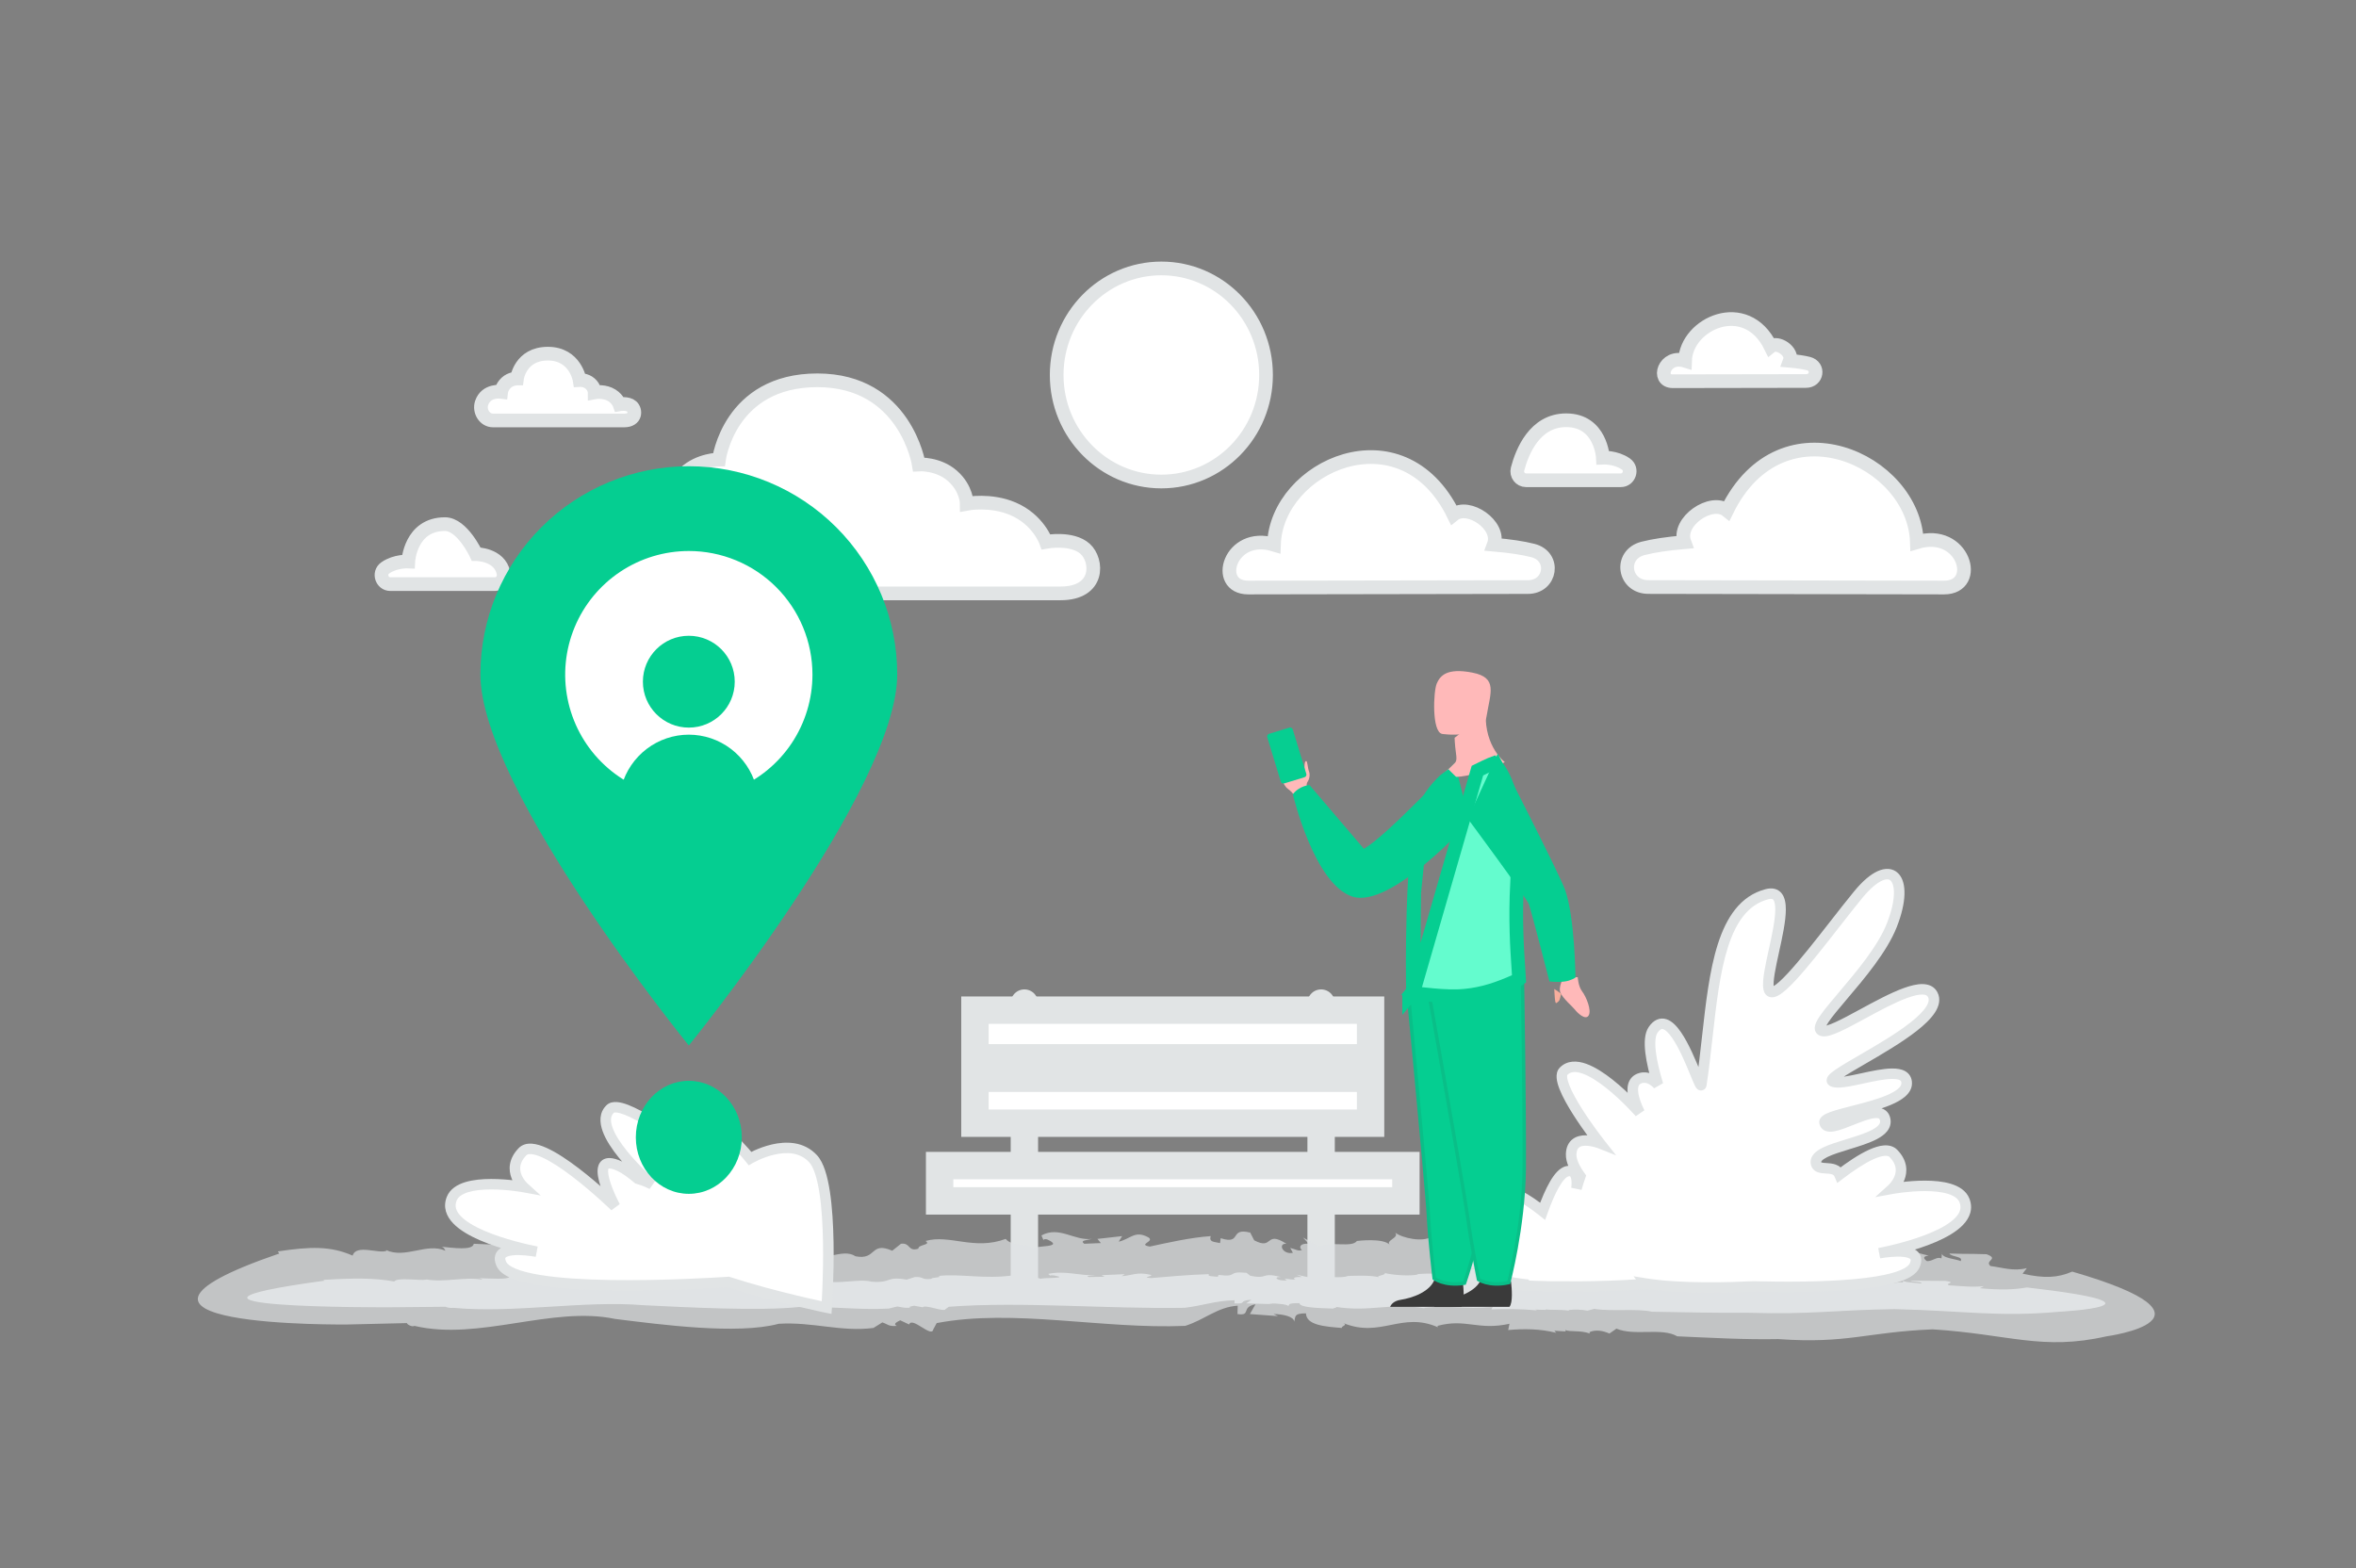 <svg width="344" height="229" viewBox="0 0 344 229" fill="none" xmlns="http://www.w3.org/2000/svg">
<rect x="0" y="0" width="344" height="229" fill="#808080" stroke="none"/>
<path fill-rule="evenodd" clip-rule="evenodd" d="M184.853 54.755C184.853 63.347 178.01 70.313 169.569 70.313C161.128 70.313 154.285 63.347 154.285 54.755C154.285 46.164 161.128 39.198 169.569 39.198C178.01 39.198 184.853 46.164 184.853 54.755ZM283.848 85.795C289.24 85.795 286.718 77.091 279.887 79.17C279.508 67.086 260.158 58.244 252.156 74.543C249.894 72.721 244.814 76.162 245.938 79.17C243.425 79.388 241.448 79.684 239.91 80.076C236.359 80.981 237.062 85.754 240.723 85.72L283.848 85.795ZM182.262 85.795C177.163 85.795 179.549 77.565 186.008 79.53C186.366 68.103 204.664 59.742 212.231 75.155C214.37 73.432 219.174 76.686 218.11 79.53C220.486 79.737 222.356 80.016 223.81 80.387C227.169 81.243 226.504 85.756 223.042 85.725L182.262 85.795V85.795ZM244.246 55.667C241.817 55.667 242.953 51.745 246.031 52.682C246.202 47.237 254.921 43.253 258.527 50.597C259.546 49.776 261.835 51.327 261.328 52.682C262.46 52.78 263.352 52.914 264.045 53.09C265.645 53.498 265.328 55.648 263.679 55.634L244.246 55.667V55.667ZM222.817 70.127H236.658C237.896 70.127 238.429 68.496 237.416 67.773L237.374 67.742C235.932 66.734 234.039 66.825 234.039 66.825C234.039 66.825 233.769 61.368 228.678 61.368C224.075 61.368 222.239 65.966 221.577 68.5C221.362 69.323 221.98 70.127 222.817 70.127V70.127ZM72.276 85.296H56.993C55.755 85.296 55.222 83.665 56.235 82.941L56.278 82.911C57.719 81.902 59.612 81.993 59.612 81.993C59.612 81.993 59.882 76.536 64.974 76.536C67.491 76.536 69.525 80.916 69.525 80.916C69.525 80.916 72.949 80.916 73.516 83.668C73.687 84.502 73.113 85.296 72.276 85.296V85.296ZM93.818 86.649H154.844C160.572 86.649 160.309 81.823 158.438 80.141C156.52 78.417 152.731 79.117 152.731 79.117C152.731 79.117 151.603 75.87 147.889 74.29C144.604 72.892 141.164 73.557 141.164 73.557C141.164 73.557 141.164 71.329 139.061 69.484C136.957 67.639 134.153 67.819 134.153 67.819C134.153 67.819 132.225 55.534 119.343 55.534C106.461 55.534 104.972 67.101 104.972 67.101C104.972 67.101 102.08 67.101 99.977 69.074C97.873 71.046 97.611 73.288 97.611 73.288C97.611 73.288 90.577 72.318 88.496 78.527C87.257 82.227 89.804 86.649 93.818 86.649V86.649ZM71.989 61.397H91.117C92.912 61.397 92.83 59.884 92.243 59.357C91.642 58.817 90.455 59.036 90.455 59.036C90.455 59.036 90.101 58.019 88.937 57.523C87.908 57.085 86.829 57.294 86.829 57.294C86.829 57.294 86.829 56.595 86.17 56.017C85.511 55.438 84.632 55.495 84.632 55.495C84.632 55.495 84.027 51.644 79.99 51.644C75.952 51.644 75.485 55.27 75.485 55.27C75.485 55.27 74.579 55.27 73.92 55.888C73.26 56.506 73.178 57.209 73.178 57.209C73.178 57.209 70.973 56.905 70.322 58.851C69.933 60.011 70.731 61.397 71.989 61.397Z" fill="white" stroke="#E1E4E5" stroke-width="2"/>
<path d="M192.896 187.739V146.477M149.572 187.739V146.477V187.739Z" stroke="#E1E4E5" stroke-width="4" stroke-linecap="round" stroke-linejoin="round"/>
<path fill-rule="evenodd" clip-rule="evenodd" d="M142.351 164.014H200.117V157.452H142.351V164.014ZM142.351 154.468H200.117V147.509H142.351V154.468Z" fill="white" stroke="#E1E4E5" stroke-width="4"/>
<path fill-rule="evenodd" clip-rule="evenodd" d="M137.194 175.36H205.275V170.203H137.194V175.36Z" fill="white"/>
<path fill-rule="evenodd" clip-rule="evenodd" d="M137.194 175.36H205.275V170.203H137.194V175.36Z" fill="white" stroke="#E1E4E5" stroke-width="4"/>
<path d="M276.619 191.163C267.318 191.315 264.856 191.963 255.201 191.696C250.603 191.734 245.694 191.62 241.198 191.544C239.061 191.048 235.302 191.544 232.767 191.125L231.794 191.391C230.925 191.239 229.907 191.163 229.023 191.315L229.082 191.391C227.785 191.201 226.311 191.315 225.677 191.201L225.736 191.277L224.159 191.239L224.424 191.353C222.154 191.124 219.825 191.124 217.762 191.201L217.939 190.858C213.532 191.239 211.925 190.553 207.96 190.972L208.019 191.048C202.993 190.172 200.089 191.658 194.915 190.82C195.564 190.934 194.635 190.972 194.694 191.086C192.306 191.01 189.771 190.934 189.726 190.286C187.987 190.286 188.312 190.477 188.09 190.743C188.105 190.477 186.587 190.324 185.231 190.324L185.85 190.439L181.959 190.324L182.725 189.791C180.661 189.943 182.195 190.439 180.234 190.324L180.264 189.867C177.419 189.943 175.738 190.629 172.982 190.972C161.514 191.163 149.192 190.019 138.535 190.82L138.063 191.163C137.857 191.658 135.115 190.439 134.717 190.896L133.479 190.667C133.125 190.743 132.388 190.858 133.007 190.972C131.858 191.01 131.828 190.896 131.003 190.781L129.765 191.086C125.24 191.315 121.392 190.743 116.631 190.858C110.912 191.467 100.137 190.896 93.932 190.591C85.206 189.867 75.064 191.81 66.132 190.972C65.837 191.048 65.086 190.896 65.1 190.82L56.92 190.896C56.92 190.896 17.284 191.086 47.398 187.009L47.191 186.895C51.672 186.628 54.488 186.59 57.568 187.124C58.054 186.476 61.238 187.047 62.285 186.857L62.182 186.819C64.909 187.314 67.798 186.4 70.436 186.857C70.333 186.819 70.274 186.628 69.67 186.628C71.586 186.705 74.21 186.857 74.357 186.476C78.941 186.59 85.324 186.4 88.257 187.009L88.051 186.895C89.716 187.314 90.217 186.971 92.089 187.162C92.192 187.124 92.325 187.085 92.296 187.047C94.123 187.467 97.617 187.124 99.076 187.276L99.165 187.009L102.79 187.085L101.434 187.124C101.906 187.809 104.176 186.667 106.8 187.124C109.261 187.047 111.796 188.571 114.347 188.229C115.57 188.571 113.271 187.695 115.098 187.962C115.157 187.581 114.243 187.733 114.715 187.429C116.499 187.619 117.648 187.047 119.859 187.314L119.948 187.047C122.822 187.581 125.372 186.666 127.288 187.162C130.251 187.391 129.278 186.323 132.374 186.857L133.582 186.476C134.909 186.4 134.526 186.933 135.999 186.743C135.911 186.514 137.857 186.552 136.987 186.323C140.303 185.942 143.723 186.857 148.101 186.209C149.044 186.666 151.255 186.4 151.963 186.743C152.081 186.552 156.37 186.704 153.909 186.247C153.702 186.209 153.319 186.209 153.348 186.285L153.053 186.018C155.545 185.485 157.579 186.323 160.055 186.209C159.318 186.285 158.345 186.285 158.994 186.476L161.293 186.438L160.822 186.209L164.241 186.057L163.77 186.362C165.435 186.209 166.025 185.714 167.911 186.133C168.766 186.362 166.334 186.514 168.089 186.628C170.329 186.438 173.675 186.133 176.52 186.057C176.254 186.4 177.021 186.362 177.817 186.438L177.905 186.171C180.927 186.552 179.011 185.561 182.017 185.866L181.752 185.676L182.548 186.285C185.26 186.857 184.008 185.714 187.014 186.476C185.82 186.438 186.455 187.085 187.913 186.971L187.545 186.705C188.356 186.781 188.621 186.895 189.166 186.819C188.68 186.666 188.916 186.438 190.11 186.476L189.314 186.133L191.569 186.628C193.308 186.323 196.065 186.704 196.787 186.323C196.787 186.323 200.531 186.133 201.386 186.552C200.634 186.285 202.698 186.171 202.108 185.866C203.081 186.171 205.94 186.4 207.09 186.095L206.869 186.057C211.114 185.714 214.121 186.514 217.924 186.095C217.747 186.438 219.767 186.247 219.265 186.666C223.201 187.085 226.444 185.79 227.874 187.124C229.672 187.2 229.996 186.819 230.925 186.743L230.497 186.666C233.858 186.781 234.831 186.781 237.322 186.743C238.56 186.857 238.766 187.467 240.992 187.314C240.27 187.085 241.184 187.124 242.009 187.124C241.479 187.085 241.316 187.009 242.407 186.819C242.555 186.895 242.805 186.933 243.026 186.971C243.041 186.971 243.085 186.933 243.056 186.895C244.441 186.971 244.205 187.047 243.557 187.085C243.586 187.124 243.542 187.162 243.336 187.238C244.78 186.933 247.36 187.276 247.537 186.857C251.723 186.971 254.715 187.391 258.194 187.543C258.592 187.314 257.766 187.124 256.764 187.047L259.24 187.124C259.225 186.819 257.825 186.933 257.058 186.895C260.006 186.4 263.131 187.391 266.581 186.933L267.303 187.162L267.509 187.124C267.494 187.238 268.276 187.429 268.777 187.467C269.263 187.2 268.747 186.857 270.457 186.857C271.813 186.59 274.29 186.971 276.058 187.124C275.1 187.162 275.41 187.314 275.823 187.429C276.678 187.429 277.164 187.162 277.827 187.276L277.916 186.933C277.577 187.276 280.141 187.314 280.465 187.429C280.952 187.162 279.139 187.2 278.933 187.009C282.352 187.047 280.643 187.009 284.077 187.047C285.905 187.314 283.738 187.39 284.622 187.695C286.229 187.771 287.806 188 289.664 187.809L289.074 188.114C292.11 188.381 293.923 188.343 295.957 188C318.539 190.591 300.718 191.544 300.718 191.544C291.786 192.344 287.202 191.429 276.619 191.163Z" fill="#E1E4E5"/>
<path d="M282.201 194.118C272.405 194.525 269.812 196.252 259.644 195.541C254.8 195.642 249.631 195.338 244.896 195.135C242.644 193.813 238.686 195.135 236.015 194.017L234.991 194.728C234.075 194.322 233.004 194.118 232.072 194.525L232.134 194.728C230.768 194.22 229.215 194.525 228.548 194.22L228.61 194.423L226.949 194.322L227.228 194.626C224.838 194.017 222.385 194.017 220.211 194.22L220.398 193.305C215.756 194.322 214.063 192.492 209.887 193.61L209.949 193.813C204.656 191.476 201.597 195.439 196.148 193.204C196.831 193.508 195.853 193.61 195.916 193.915C193.4 193.712 190.73 193.508 190.683 191.781C188.852 191.781 189.193 192.289 188.96 193C188.976 192.289 187.377 191.883 185.949 191.883L186.6 192.188L182.502 191.883L183.309 190.46C181.136 190.867 182.751 192.188 180.686 191.883L180.717 190.663C177.72 190.867 175.951 192.696 173.048 193.61C160.969 194.118 147.991 191.07 136.767 193.204L136.27 194.118C136.053 195.439 133.165 192.188 132.746 193.407L131.442 192.797C131.069 193 130.293 193.305 130.945 193.61C129.734 193.712 129.703 193.407 128.834 193.102L127.53 193.915C122.764 194.525 118.712 193 113.697 193.305C107.674 194.931 96.325 193.407 89.789 192.594C80.599 190.663 69.918 195.845 60.51 193.61C60.199 193.813 59.408 193.407 59.423 193.204L50.807 193.407C50.807 193.407 9.062 193.915 40.778 183.043L40.561 182.738C45.28 182.027 48.246 181.925 51.49 183.348C52.003 181.62 55.356 183.145 56.458 182.636L56.349 182.535C59.221 183.856 62.264 181.417 65.043 182.636C64.935 182.535 64.873 182.027 64.236 182.027C66.254 182.23 69.017 182.636 69.173 181.62C74.001 181.925 80.723 181.417 83.812 183.043L83.595 182.738C85.349 183.856 85.877 182.941 87.849 183.449C87.957 183.348 88.097 183.246 88.066 183.145C89.991 184.262 93.671 183.348 95.207 183.754L95.301 183.043L99.12 183.246L97.691 183.348C98.188 185.177 100.579 182.128 103.342 183.348C105.935 183.145 108.605 187.209 111.291 186.294C112.58 187.209 110.158 184.872 112.083 185.583C112.145 184.567 111.182 184.973 111.679 184.161C113.557 184.668 114.768 183.145 117.097 183.856L117.19 183.145C120.217 184.567 122.903 182.128 124.922 183.449C128.042 184.059 127.017 181.214 130.277 182.636L131.551 181.62C132.948 181.417 132.544 182.84 134.097 182.332C134.003 181.722 136.053 181.823 135.137 181.214C138.63 180.198 142.232 182.636 146.842 180.909C147.836 182.128 150.164 181.417 150.91 182.332C151.034 181.823 155.552 182.23 152.959 181.01C152.742 180.909 152.338 180.909 152.369 181.112L152.058 180.401C154.682 178.978 156.824 181.214 159.433 180.909C158.656 181.112 157.632 181.112 158.315 181.62L160.736 181.518L160.24 180.909L163.842 180.503L163.345 181.316C165.099 180.909 165.72 179.588 167.707 180.706C168.608 181.315 166.046 181.722 167.894 182.027C170.253 181.518 173.777 180.706 176.774 180.503C176.494 181.417 177.301 181.315 178.14 181.518L178.233 180.808C181.415 181.823 179.397 179.182 182.564 179.995L182.285 179.486L183.123 181.112C185.98 182.636 184.66 179.588 187.827 181.62C186.569 181.519 187.237 183.246 188.774 182.941L188.386 182.23C189.24 182.433 189.519 182.738 190.094 182.535C189.581 182.128 189.83 181.519 191.087 181.62L190.249 180.706L192.624 182.027C194.456 181.214 197.359 182.23 198.12 181.214C198.12 181.214 202.063 180.706 202.963 181.823C202.172 181.112 204.345 180.808 203.724 179.995C204.749 180.808 207.76 181.417 208.972 180.604L208.739 180.503C213.21 179.588 216.377 181.722 220.382 180.604C220.196 181.518 222.323 181.01 221.795 182.128C225.94 183.246 229.355 179.791 230.861 183.348C232.755 183.551 233.097 182.535 234.075 182.332L233.624 182.128C237.164 182.433 238.189 182.433 240.813 182.332C242.116 182.636 242.334 184.262 244.678 183.856C243.917 183.246 244.88 183.348 245.749 183.348C245.191 183.246 245.02 183.043 246.168 182.535C246.324 182.738 246.588 182.84 246.821 182.941C246.836 182.941 246.883 182.84 246.852 182.738C248.311 182.941 248.062 183.145 247.38 183.246C247.411 183.348 247.364 183.449 247.147 183.653C248.668 182.84 251.385 183.754 251.571 182.636C255.98 182.941 259.131 184.059 262.795 184.465C263.214 183.856 262.345 183.348 261.289 183.145L263.898 183.348C263.882 182.535 262.407 182.84 261.6 182.738C264.705 181.417 267.996 184.059 271.629 182.84L272.389 183.449L272.607 183.348C272.591 183.653 273.414 184.16 273.942 184.262C274.454 183.551 273.911 182.636 275.712 182.636C277.14 181.925 279.748 182.941 281.611 183.348C280.602 183.449 280.928 183.856 281.363 184.161C282.263 184.161 282.775 183.449 283.474 183.754L283.567 182.84C283.21 183.754 285.912 183.856 286.253 184.161C286.765 183.449 284.856 183.551 284.638 183.043C288.24 183.145 286.439 183.043 290.057 183.145C291.982 183.856 289.699 184.059 290.631 184.872C292.323 185.075 293.984 185.685 295.94 185.177L295.319 185.99C298.518 186.701 300.427 186.599 302.569 185.685C326.353 192.594 307.584 195.135 307.584 195.135C298.176 197.268 293.348 194.83 282.201 194.118V194.118Z" fill="#E1E4E5" fill-opacity="0.68"/>
<path d="M229.539 187.442C229.539 187.442 223.895 180.43 221.537 179.355C219.023 178.21 221.203 182.178 221.203 182.178C221.203 182.178 215.828 177.068 214.566 178.343C213.304 179.619 214.652 180.813 214.652 180.813C214.652 180.813 210.152 180.004 209.495 181.636C208.487 184.143 215.889 185.391 215.889 185.391C215.889 185.391 212.343 184.637 213.052 186.19C214.122 188.53 229.539 187.442 229.539 187.442ZM231.045 187.619C231.045 187.619 240.037 188.234 241.788 186.676C243.54 185.117 241.802 182.294 241.802 182.294C241.802 182.294 244.888 179.933 244.84 178.391C244.792 176.85 242.782 177.632 242.782 177.632C242.782 177.632 246.188 173.386 245.381 172.578C243.875 171.074 239.937 175.488 239.937 175.488C239.937 175.488 241.106 173.388 239.872 173.055C238.012 172.552 236.644 177.731 236.644 177.731C236.644 177.731 236.991 175.685 235.709 175.957C233.408 176.444 231.045 187.619 231.045 187.619V187.619Z" fill="#E1E4E5"/>
<path fill-rule="evenodd" clip-rule="evenodd" d="M241.429 150.455C240.516 151.784 241.12 155.037 242.135 158.384C241.372 157.6 240.527 157.178 239.626 157.427C237.123 158.115 239.495 162.449 239.495 162.449C239.495 162.449 231.501 153.338 228.446 156.442C226.808 158.11 233.722 166.875 233.722 166.875C233.722 166.875 229.642 165.261 229.545 168.443C229.515 169.413 230.077 170.541 230.872 171.64C230.512 172.655 230.31 173.424 230.31 173.424C230.31 173.424 230.798 170.528 228.998 170.912C227.749 171.179 226.488 173.707 225.41 176.709C223.211 174.969 220.61 173.309 219.666 174.287C217.913 176.103 219.784 177.803 219.784 177.803C219.784 177.803 213.538 176.65 212.626 178.973C211.399 182.103 219.152 183.853 221.076 184.236C219.903 184.034 216.759 183.647 217.564 185.454C217.975 186.375 219.909 186.923 222.492 187.234L222.451 187.426C222.451 187.426 225.502 187.637 228.896 187.588C234.66 187.655 240.449 187.236 240.449 187.236L240.395 187.167C245.43 187.971 252.724 187.74 255.929 187.583C265.284 187.815 277.999 187.559 279.355 184.541C280.532 181.92 275.935 182.483 274.22 182.775C277.034 182.219 288.369 179.681 286.574 175.14C285.242 171.771 276.109 173.442 276.109 173.442C276.109 173.442 278.845 170.978 276.283 168.343C274.983 167.007 271.534 169.065 268.452 171.417C268.099 170.581 267.264 170.53 266.507 170.484C265.792 170.44 265.145 170.401 265.043 169.705C264.863 168.475 267.185 167.765 269.644 167.013C272.438 166.159 275.409 165.25 275.083 163.463C274.76 161.692 272.378 162.638 270.17 163.515C268.284 164.264 266.526 164.963 266.289 163.872C266.16 163.282 268.072 162.793 270.399 162.197C273.842 161.316 278.197 160.201 278.197 158.184C278.197 156.082 274.775 156.824 271.739 157.482C269.893 157.882 268.191 158.251 267.486 157.932C266.794 157.618 268.915 156.39 271.744 154.752C276.54 151.974 283.369 148.019 281.967 145.349C280.862 143.243 275.965 145.896 271.815 148.144C269.145 149.59 266.784 150.869 265.943 150.605C264.9 150.277 266.621 148.251 268.973 145.482C271.472 142.54 274.684 138.759 276.05 135.285C278.792 128.312 275.895 125.141 271.165 130.888C270.133 132.141 268.962 133.638 267.754 135.18L267.754 135.181C263.422 140.713 258.628 146.837 258.18 144.457C257.98 143.397 258.448 141.274 258.946 139.008C259.879 134.768 260.921 130.03 257.912 130.825C251.398 132.548 250.341 142.007 249.283 151.485C249.022 153.825 248.76 156.168 248.416 158.394C248.366 158.717 248.051 157.954 247.559 156.758C246.238 153.552 243.638 147.24 241.429 150.455V150.455Z" fill="white"/>
<path d="M242.083 158.389L241.526 158.917L242.822 158.171L242.083 158.389V158.389ZM241.372 150.388L240.734 149.96L241.372 150.388ZM239.556 157.423L239.763 158.157L239.556 157.423ZM239.425 162.49L238.841 162.989L240.103 162.128L239.425 162.49V162.49ZM228.299 156.429L227.745 155.898L227.745 155.899L228.299 156.429V156.429ZM233.611 166.957L233.323 167.664L235.972 168.714L234.219 166.488L233.611 166.957V166.957ZM229.404 168.538L228.634 168.515L229.404 168.538ZM230.741 171.764L231.469 172.017L231.601 171.643L231.369 171.321L230.741 171.764V171.764ZM230.175 173.564L229.415 173.439L230.922 173.754L230.175 173.564ZM228.854 171.03L229.017 171.775H229.017L228.854 171.03ZM225.241 176.879L224.758 177.473L225.605 178.145L225.968 177.133L225.241 176.879V176.879ZM219.457 174.435L220.015 174.961L219.457 174.435ZM219.576 177.982L219.435 178.732L222.074 179.219L220.099 177.421L219.576 177.982V177.982ZM212.368 179.163L211.649 178.888L212.368 179.163ZM220.877 184.473L220.745 185.225L221.03 183.726L220.877 184.473V184.473ZM217.34 185.702L218.046 185.395L217.34 185.702ZM222.303 187.498L223.057 187.658L223.233 186.843L222.396 186.742L222.303 187.498V187.498ZM222.262 187.692L221.506 187.538L221.328 188.392L222.208 188.453L222.262 187.692V187.692ZM228.751 187.856L228.761 187.094H228.741L228.751 187.856ZM240.385 187.501L240.441 188.261L241.874 188.157L240.994 187.034L240.385 187.501V187.501ZM240.33 187.431L240.453 186.679L238.514 186.368L239.722 187.9L240.33 187.431V187.431ZM255.973 187.85L255.992 187.088L255.963 187.088L255.934 187.089L255.973 187.85V187.85ZM279.562 184.781L278.857 184.472V184.473L279.562 184.781ZM274.392 182.999L274.24 182.252L274.523 183.75L274.392 182.999V182.999ZM286.832 175.296L287.551 175.019V175.019L286.832 175.296ZM276.294 173.583L275.774 173.02L273.781 174.819L276.434 174.332L276.294 173.583V173.583ZM276.469 168.438L275.912 168.966L276.469 168.438ZM268.583 171.539L267.872 171.832L268.259 172.75L269.055 172.142L268.583 171.539ZM266.625 170.598L266.578 171.358L266.625 170.598ZM265.151 169.811L264.387 169.921V169.921L265.151 169.811V169.811ZM269.783 167.095L269.555 166.367L269.783 167.095ZM275.261 163.514L276.02 163.379V163.378L275.261 163.514V163.514ZM270.314 163.566L270.602 164.273L270.314 163.566ZM266.405 163.926L267.159 163.766L266.405 163.926ZM270.544 162.236L270.35 161.499L270.544 162.236ZM271.894 157.478L272.059 158.223L271.894 157.478ZM267.61 157.932L267.288 158.625L267.61 157.932ZM271.898 154.724L272.288 155.381L272.297 155.376L272.307 155.37L271.898 154.724ZM271.898 154.724L271.508 154.066L271.498 154.072L271.489 154.077L271.898 154.724ZM282.193 145.237L281.508 145.587L282.193 145.237ZM271.97 148.056L272.341 148.725L271.97 148.056ZM266.057 150.539L265.822 151.266L266.057 150.539ZM269.108 145.37L268.517 144.881L269.108 145.37ZM276.234 135.081L275.515 134.806L276.234 135.081ZM271.315 130.645L270.716 130.165L271.315 130.645ZM267.88 134.976L268.486 135.448L268.489 135.445L268.491 135.442L267.88 134.976ZM267.88 134.977L267.275 134.505L267.272 134.508L267.27 134.511L267.88 134.977V134.977ZM258.24 144.337L257.481 144.476L258.24 144.337ZM259.011 138.838L259.765 139L259.011 138.838ZM257.97 130.582L257.77 129.845L257.97 130.582ZM249.281 151.427L248.514 151.344L248.509 151.386V151.427H249.281ZM249.281 151.427L250.047 151.511L250.052 151.469V151.427H249.281ZM248.408 158.399L249.17 158.514V158.514L248.408 158.399V158.399ZM247.544 156.748L246.813 156.989L246.821 157.012L246.83 157.035L247.544 156.748V156.748ZM247.544 156.748L248.276 156.507L248.268 156.484L248.259 156.461L247.544 156.748V156.748ZM242.822 158.171C242.316 156.5 241.923 154.884 241.765 153.538C241.687 152.864 241.67 152.282 241.719 151.806C241.768 151.323 241.88 151.006 242.01 150.816L240.734 149.96C240.404 150.441 240.247 151.037 240.184 151.652C240.121 152.274 240.147 152.975 240.233 153.712C240.405 155.187 240.827 156.901 241.344 158.608L242.822 158.171V158.171ZM239.763 158.157C240.266 158.018 240.837 158.207 241.526 158.917L242.639 157.861C241.791 156.987 240.661 156.326 239.349 156.688L239.763 158.157V158.157ZM239.425 162.49L240.103 162.128L240.104 162.129L240.103 162.127C240.096 162.115 240.09 162.103 240.083 162.09C240.068 162.062 240.046 162.019 240.018 161.963C239.941 161.808 239.868 161.651 239.798 161.493C239.623 161.094 239.423 160.571 239.296 160.041C239.165 159.495 239.135 159.026 239.22 158.695C239.289 158.426 239.424 158.25 239.763 158.157L239.349 156.688C238.427 156.942 237.916 157.573 237.725 158.32C237.549 159.004 237.643 159.758 237.795 160.392C237.95 161.042 238.189 161.656 238.383 162.099C238.481 162.323 238.57 162.508 238.635 162.638C238.668 162.704 238.695 162.755 238.713 162.792L238.736 162.834L238.743 162.847L238.745 162.85L238.745 162.852L238.746 162.852L239.425 162.49V162.49ZM228.852 156.961C229.309 156.495 230.004 156.392 231.074 156.772C232.14 157.151 233.355 157.943 234.532 158.879C235.698 159.807 236.776 160.834 237.567 161.635C237.973 162.046 238.369 162.465 238.756 162.894L238.821 162.966L238.837 162.984L238.841 162.988L238.841 162.989L239.425 162.49L240.008 161.991L240.007 161.991C240.005 161.988 240.002 161.986 240 161.983L239.982 161.962C239.87 161.836 239.757 161.711 239.643 161.588C239.411 161.337 239.079 160.984 238.671 160.57C237.856 159.745 236.73 158.671 235.499 157.691C234.279 156.721 232.905 155.802 231.595 155.337C230.292 154.875 228.827 154.798 227.745 155.898L228.852 156.961V156.961ZM233.611 166.957L234.219 166.489L234.219 166.488L234.218 166.487C234.217 166.486 234.216 166.484 234.215 166.483L234.201 166.465L234.145 166.393C233.815 165.966 233.491 165.536 233.173 165.101C232.552 164.254 231.744 163.11 230.989 161.92C230.23 160.721 229.545 159.505 229.151 158.507C228.953 158.005 228.846 157.601 228.822 157.305C228.797 156.996 228.871 156.942 228.852 156.96L227.745 155.899C227.314 156.338 227.244 156.929 227.285 157.425C227.325 157.935 227.492 158.498 227.714 159.061C228.161 160.195 228.907 161.506 229.682 162.729C230.462 163.959 231.291 165.132 231.924 165.996C232.251 166.441 232.583 166.883 232.921 167.321L232.98 167.397L232.996 167.418L233 167.422L233.001 167.424L233.002 167.424C233.002 167.425 233.002 167.425 233.611 166.957V166.957ZM230.175 168.561C230.195 167.934 230.396 167.673 230.569 167.544C230.775 167.389 231.101 167.303 231.54 167.305C231.968 167.308 232.414 167.395 232.767 167.488C232.945 167.536 233.121 167.591 233.294 167.653L233.32 167.663L233.324 167.665C233.325 167.665 233.325 167.665 233.324 167.665H233.324V167.664C233.324 167.664 233.323 167.664 233.611 166.957C233.898 166.249 233.897 166.249 233.897 166.249L233.897 166.248L233.895 166.248L233.891 166.246C233.886 166.245 233.882 166.243 233.878 166.241L233.835 166.225C233.616 166.145 233.393 166.075 233.167 166.016C232.747 165.904 232.16 165.785 231.549 165.781C230.948 165.777 230.228 165.886 229.637 166.329C229.012 166.797 228.663 167.538 228.634 168.515L230.175 168.561V168.561ZM231.369 171.321C230.584 170.234 230.154 169.274 230.175 168.561L228.634 168.515C228.596 169.761 229.297 171.077 230.114 172.207L231.369 171.321V171.321ZM230.175 173.564L230.922 173.754V173.755V173.754L230.922 173.754L230.924 173.748L230.93 173.725L230.956 173.629C231.11 173.086 231.281 172.548 231.469 172.017L230.013 171.512C229.859 171.949 229.715 172.389 229.582 172.832C229.529 173.011 229.478 173.19 229.43 173.369L229.429 173.372L229.429 173.372V173.373L230.175 173.564V173.564ZM229.017 171.775C229.15 171.747 229.212 171.759 229.23 171.763C229.243 171.767 229.255 171.774 229.263 171.784C229.312 171.836 229.388 171.979 229.431 172.265C229.472 172.531 229.47 172.824 229.454 173.064C229.447 173.18 229.436 173.278 229.428 173.346L229.417 173.421C229.416 173.426 229.416 173.432 229.415 173.438L229.415 173.44V173.439L230.175 173.564L230.936 173.688L230.936 173.688V173.686L230.937 173.683L230.939 173.673L230.943 173.641C230.967 173.482 230.984 173.323 230.993 173.163C231.013 172.867 231.02 172.454 230.957 172.038C230.896 171.642 230.756 171.127 230.387 170.74C229.963 170.295 229.364 170.141 228.691 170.285L229.017 171.775V171.775ZM225.968 177.133C226.504 175.635 227.076 174.291 227.652 173.299C227.94 172.803 228.215 172.421 228.47 172.158C228.731 171.886 228.916 171.797 229.017 171.775L228.691 170.285C228.163 170.398 227.718 170.728 227.354 171.105C226.982 171.49 226.636 171.986 226.314 172.54C225.67 173.648 225.063 175.093 224.514 176.624L225.968 177.133V177.133ZM220.015 174.961C220.027 174.949 220.089 174.881 220.365 174.912C220.649 174.943 221.041 175.071 221.533 175.311C222.507 175.789 223.663 176.605 224.758 177.473L225.723 176.284C224.605 175.397 223.345 174.498 222.217 173.946C221.658 173.671 221.079 173.456 220.535 173.396C219.983 173.335 219.361 173.429 218.898 173.91L220.015 174.961V174.961ZM219.576 177.982C220.099 177.421 220.099 177.421 220.099 177.421L220.099 177.422L220.101 177.423L220.102 177.424L220.102 177.425L220.096 177.419C220.033 177.355 219.974 177.288 219.918 177.217C219.775 177.038 219.66 176.839 219.577 176.627C219.487 176.394 219.447 176.146 219.491 175.889C219.534 175.638 219.667 175.322 220.015 174.961L218.898 173.91C218.364 174.464 218.07 175.05 217.971 175.635C217.871 176.215 217.971 176.74 218.133 177.164C218.271 177.52 218.463 177.854 218.701 178.154C218.798 178.277 218.903 178.395 219.015 178.506L219.039 178.53L219.048 178.538L219.051 178.541C219.052 178.541 219.052 178.541 219.053 178.542L219.053 178.542C219.054 178.542 219.054 178.543 219.576 177.982ZM213.087 179.439C213.192 179.17 213.486 178.91 214.11 178.718C214.722 178.53 215.506 178.457 216.317 178.456C217.12 178.455 217.901 178.524 218.486 178.594C218.783 178.629 219.079 178.672 219.373 178.721L219.421 178.729L219.432 178.731L219.435 178.732L219.576 177.982L219.718 177.233L219.717 177.232H219.716C219.714 177.232 219.713 177.232 219.711 177.231L219.695 177.229C219.605 177.213 219.515 177.198 219.425 177.184C219.174 177.145 218.923 177.11 218.672 177.08C218.049 177.006 217.201 176.93 216.315 176.931C215.439 176.933 214.479 177.009 213.653 177.262C212.84 177.511 212.003 177.984 211.649 178.888L213.087 179.439V179.439ZM221.03 183.726C220.071 183.535 217.703 183.01 215.742 182.16C214.753 181.731 213.946 181.251 213.464 180.747C213.011 180.273 212.918 179.872 213.087 179.438L211.649 178.888C211.201 180.034 211.619 181.037 212.343 181.795C213.038 182.522 214.072 183.1 215.123 183.556C217.241 184.474 219.745 185.025 220.725 185.221L221.03 183.726ZM218.046 185.395C217.916 185.102 218.033 185.142 217.953 185.228C217.947 185.234 217.971 185.207 218.065 185.172C218.158 185.137 218.288 185.106 218.459 185.084C219.171 184.995 220.158 185.124 220.745 185.225L221.009 183.722C220.416 183.62 219.228 183.451 218.265 183.572C217.808 183.629 217.213 183.771 216.817 184.197C216.335 184.716 216.36 185.391 216.635 186.009L218.046 185.395V185.395ZM222.396 186.742C221.117 186.587 220.042 186.379 219.252 186.11C218.858 185.976 218.562 185.836 218.356 185.699C218.147 185.56 218.072 185.451 218.046 185.395L216.634 186.009C216.816 186.418 217.14 186.727 217.494 186.963C217.85 187.201 218.281 187.393 218.751 187.552C219.689 187.871 220.888 188.096 222.21 188.255L222.396 186.742V186.742ZM222.262 187.692L223.017 187.847V187.846L223.018 187.844L223.019 187.835L223.027 187.799L223.057 187.658L221.549 187.339L221.518 187.486C221.514 187.502 221.511 187.518 221.507 187.534L221.507 187.537V187.538H221.506L222.262 187.692V187.692ZM228.741 187.094C227.245 187.112 225.75 187.091 224.256 187.031C223.783 187.012 223.311 186.99 222.839 186.963C222.67 186.954 222.539 186.946 222.45 186.941L222.349 186.934L222.323 186.932L222.317 186.932H222.316L222.262 187.692L222.208 188.453H222.209L222.211 188.453L222.218 188.453L222.246 188.455L222.351 188.462L222.751 188.486C223.097 188.505 223.592 188.53 224.194 188.554C225.399 188.602 227.035 188.643 228.762 188.618L228.741 187.094V187.094ZM240.385 187.501L240.328 186.74H240.324C240.321 186.741 240.317 186.741 240.313 186.742L240.264 186.745L240.071 186.758C238.951 186.831 237.831 186.892 236.71 186.942C234.536 187.039 231.643 187.127 228.761 187.094L228.742 188.618C231.665 188.652 234.589 188.563 236.78 188.465C237.912 188.415 239.044 188.353 240.175 188.279L240.372 188.266L240.423 188.262L240.436 188.261L240.44 188.261H240.441L240.385 187.501V187.501ZM239.722 187.9L239.762 187.951L239.772 187.963L239.774 187.966L239.775 187.967L239.775 187.967L240.385 187.501L240.994 187.034V187.034L240.993 187.032L240.99 187.029L240.98 187.015L240.938 186.963L239.722 187.9ZM255.934 187.089C252.702 187.248 245.433 187.475 240.453 186.679L240.207 188.184C245.368 189.01 252.79 188.77 256.011 188.612L255.934 187.089ZM278.857 184.473C278.775 184.655 278.572 184.889 278.144 185.145C277.722 185.397 277.142 185.633 276.407 185.847C274.938 186.275 272.973 186.58 270.717 186.787C266.214 187.199 260.693 187.206 255.992 187.088L255.953 188.613C260.672 188.73 266.264 188.725 270.859 188.305C273.153 188.095 275.233 187.779 276.843 187.31C277.648 187.075 278.366 186.794 278.942 186.45C279.512 186.109 280.008 185.669 280.267 185.09L278.857 184.473V184.473ZM274.523 183.75C275.383 183.603 276.873 183.408 277.973 183.544C278.549 183.616 278.832 183.758 278.932 183.864C278.961 183.895 278.978 183.926 278.982 183.986C278.987 184.062 278.972 184.216 278.857 184.472L280.267 185.09C280.449 184.686 280.548 184.279 280.521 183.881C280.497 183.488 280.335 183.116 280.063 182.828C279.574 182.306 278.815 182.112 278.165 182.032C276.816 181.864 275.127 182.1 274.261 182.248L274.523 183.75ZM286.114 175.573C286.424 176.36 286.215 177.076 285.491 177.828C284.737 178.61 283.505 179.328 282.044 179.956C279.141 181.205 275.646 181.973 274.24 182.252L274.543 183.746C275.97 183.464 279.599 182.671 282.66 181.354C284.181 180.7 285.641 179.883 286.608 178.879C287.604 177.845 288.144 176.523 287.551 175.019L286.114 175.573V175.573ZM276.294 173.583L276.434 174.332H276.435L276.439 174.331L276.456 174.328L276.528 174.316C276.593 174.305 276.688 174.289 276.811 174.27C277.058 174.232 277.413 174.18 277.844 174.129C278.708 174.026 279.867 173.925 281.059 173.927C282.26 173.929 283.448 174.035 284.392 174.323C285.351 174.615 285.904 175.042 286.114 175.573L287.551 175.019C287.09 173.851 285.989 173.214 284.847 172.866C283.689 172.513 282.326 172.404 281.061 172.402C279.786 172.4 278.561 172.508 277.66 172.615C277.296 172.659 276.933 172.708 276.572 172.764C276.441 172.784 276.338 172.801 276.266 172.813L276.184 172.828L276.162 172.832C276.16 172.832 276.158 172.832 276.156 172.833L276.154 172.833H276.153L276.294 173.583V173.583ZM275.912 168.966C276.464 169.534 276.694 170.052 276.77 170.491C276.846 170.935 276.774 171.356 276.628 171.736C276.48 172.121 276.263 172.447 276.077 172.682C275.983 172.801 275.881 172.914 275.772 173.021L275.771 173.022L275.772 173.021L275.773 173.021L275.773 173.02C275.773 173.02 275.774 173.02 276.294 173.583C276.814 174.146 276.814 174.145 276.814 174.145L276.815 174.145L276.817 174.143C276.986 173.98 277.144 173.807 277.29 173.623C277.54 173.308 277.851 172.848 278.07 172.277C278.29 171.704 278.423 171.005 278.29 170.235C278.157 169.46 277.764 168.671 277.025 167.91L275.912 168.966V168.966ZM269.055 172.142C270.594 170.965 272.183 169.895 273.522 169.285C274.195 168.978 274.753 168.812 275.179 168.78C275.595 168.749 275.796 168.846 275.912 168.966L277.025 167.91C276.487 167.355 275.764 167.207 275.062 167.26C274.373 167.312 273.623 167.56 272.876 167.9C271.375 168.585 269.676 169.74 268.112 170.936L269.055 172.142V172.142ZM266.578 171.358C266.983 171.383 267.269 171.406 267.496 171.487C267.677 171.55 267.791 171.639 267.872 171.832L269.295 171.245C269.021 170.595 268.536 170.236 268.017 170.052C267.545 169.884 267.029 169.858 266.673 169.836L266.578 171.358ZM264.387 169.921C264.43 170.213 264.539 170.484 264.73 170.712C264.919 170.937 265.152 171.074 265.374 171.161C265.777 171.317 266.257 171.339 266.578 171.358L266.673 169.836C266.516 169.829 266.359 169.816 266.204 169.799C266.07 169.782 265.988 169.761 265.938 169.742C265.895 169.725 265.9 169.718 265.916 169.737C265.934 169.758 265.922 169.761 265.914 169.702L264.387 169.921V169.921ZM269.555 166.367C268.339 166.74 267.066 167.127 266.126 167.59C265.657 167.822 265.205 168.102 264.878 168.458C264.534 168.834 264.301 169.331 264.387 169.921L265.914 169.702C265.909 169.672 265.901 169.613 266.021 169.482C266.159 169.332 266.413 169.153 266.814 168.955C267.617 168.559 268.752 168.21 270.012 167.823L269.555 166.367V166.367ZM274.502 163.649C274.54 163.856 274.495 164.036 274.331 164.244C274.148 164.477 273.823 164.727 273.335 164.986C272.357 165.506 270.986 165.929 269.555 166.367L270.012 167.823C271.395 167.4 272.927 166.933 274.066 166.329C274.637 166.026 275.175 165.655 275.548 165.181C275.941 164.683 276.146 164.073 276.02 163.379L274.502 163.649ZM270.602 164.273C271.746 163.817 272.802 163.403 273.605 163.293C274.004 163.238 274.222 163.278 274.324 163.328C274.372 163.351 274.456 163.397 274.502 163.649L276.02 163.378C275.903 162.736 275.565 162.232 275.002 161.959C274.494 161.712 273.911 161.712 273.393 161.783C272.359 161.925 271.104 162.43 270.026 162.859L270.602 164.273V164.273ZM265.651 164.086C265.766 164.614 266.107 164.996 266.602 165.162C267.022 165.303 267.485 165.265 267.88 165.191C268.682 165.041 269.68 164.64 270.602 164.273L270.026 162.859C269.048 163.248 268.211 163.577 267.593 163.693C267.279 163.752 267.136 163.731 267.097 163.718C267.092 163.717 267.117 163.725 267.144 163.755C267.169 163.784 267.166 163.799 267.159 163.766L265.651 164.086V164.086ZM270.35 161.499C269.193 161.795 268.084 162.079 267.283 162.368C266.89 162.509 266.508 162.673 266.222 162.874C265.979 163.043 265.513 163.453 265.651 164.086L267.159 163.766C267.232 164.102 266.958 164.226 267.114 164.118C267.225 164.039 267.447 163.931 267.811 163.8C268.526 163.543 269.551 163.279 270.737 162.974L270.35 161.499V161.499ZM277.625 158.187C277.625 158.396 277.519 158.657 277.147 158.982C276.771 159.309 276.201 159.63 275.467 159.941C274.002 160.56 272.1 161.05 270.35 161.499L270.737 162.974C272.455 162.534 274.48 162.016 276.074 161.342C276.87 161.006 277.612 160.608 278.167 160.125C278.725 159.638 279.168 158.995 279.168 158.187H277.625V158.187ZM272.059 158.223C273.617 157.884 275.152 157.555 276.295 157.55C276.872 157.548 277.227 157.632 277.416 157.743C277.536 157.813 277.625 157.905 277.625 158.187H279.168C279.168 157.408 278.826 156.798 278.204 156.432C277.652 156.108 276.955 156.023 276.288 156.026C274.944 156.031 273.227 156.408 271.728 156.734L272.059 158.223V158.223ZM267.288 158.625C267.608 158.77 267.974 158.812 268.307 158.817C268.651 158.821 269.033 158.787 269.427 158.733C270.213 158.625 271.139 158.423 272.059 158.223L271.728 156.734C270.789 156.938 269.928 157.124 269.215 157.223C268.859 157.272 268.563 157.295 268.329 157.292C268.082 157.289 267.967 157.255 267.933 157.24L267.288 158.625V158.625ZM271.507 154.066C270.096 154.885 268.817 155.627 267.983 156.205C267.582 156.482 267.203 156.775 266.977 157.062C266.876 157.19 266.694 157.454 266.707 157.801C266.725 158.253 267.042 158.513 267.288 158.625L267.933 157.24C268.005 157.273 268.236 157.424 268.248 157.741C268.257 157.954 268.149 158.056 268.195 157.998C268.263 157.911 268.465 157.732 268.868 157.453C269.639 156.919 270.852 156.215 272.288 155.381L271.507 154.066V154.066ZM271.489 154.077L272.307 155.37L271.489 154.077ZM281.508 145.587C281.677 145.909 281.665 146.355 281.212 147.047C280.759 147.739 279.958 148.516 278.906 149.342C276.811 150.987 273.935 152.657 271.508 154.066L272.289 155.381C274.69 153.987 277.668 152.261 279.865 150.536C280.96 149.678 281.916 148.777 282.506 147.876C283.096 146.974 283.415 145.911 282.878 144.886L281.508 145.587V145.587ZM272.341 148.725C274.448 147.581 276.669 146.378 278.497 145.715C279.417 145.381 280.16 145.214 280.7 145.224C281.208 145.233 281.403 145.386 281.508 145.587L282.878 144.886C282.426 144.024 281.587 143.715 280.728 143.699C279.899 143.685 278.94 143.93 277.965 144.283C276.005 144.995 273.671 146.263 271.599 147.388L272.341 148.725ZM265.822 151.266C266.264 151.405 266.762 151.316 267.168 151.203C267.609 151.081 268.113 150.88 268.646 150.638C269.712 150.152 271.005 149.45 272.341 148.725L271.599 147.388C270.246 148.122 269.006 148.795 268 149.253C267.497 149.482 267.079 149.645 266.752 149.735C266.39 149.835 266.273 149.807 266.291 149.813L265.822 151.266V151.266ZM268.517 144.881C267.346 146.262 266.285 147.512 265.656 148.46C265.352 148.918 265.081 149.403 264.999 149.849C264.955 150.083 264.949 150.39 265.103 150.686C265.268 151.001 265.546 151.179 265.822 151.266L266.291 149.813C266.304 149.817 266.408 149.859 266.475 149.988C266.532 150.098 266.507 150.168 266.516 150.122C266.538 150.003 266.651 149.74 266.945 149.297C267.513 148.442 268.501 147.273 269.699 145.86L268.517 144.881V144.881ZM275.515 134.806C274.196 138.168 271.06 141.88 268.517 144.881L269.699 145.86C272.189 142.923 275.522 139.005 276.953 135.357L275.515 134.806ZM271.914 131.126C273.071 129.717 274.056 128.932 274.801 128.596C275.526 128.269 275.872 128.415 276.055 128.593C276.314 128.846 276.567 129.456 276.529 130.579C276.493 131.668 276.185 133.1 275.515 134.806L276.953 135.357C277.665 133.544 278.027 131.939 278.071 130.63C278.114 129.356 277.858 128.209 277.138 127.507C276.341 126.731 275.236 126.724 274.161 127.209C273.106 127.684 271.941 128.674 270.716 130.165L271.914 131.126V131.126ZM268.491 135.442C269.709 133.884 270.882 132.382 271.914 131.126L270.716 130.165C269.671 131.438 268.485 132.956 267.27 134.51L268.491 135.442ZM268.486 135.448L268.486 135.448L267.275 134.504L267.275 134.505L268.486 135.448ZM257.481 144.476C257.561 144.9 257.8 145.425 258.4 145.588C258.898 145.723 259.379 145.518 259.705 145.335C260.405 144.94 261.259 144.135 262.161 143.167C263.998 141.194 266.318 138.223 268.491 135.443L267.27 134.511C265.081 137.312 262.807 140.221 261.026 142.134C260.12 143.107 259.41 143.746 258.941 144.01C258.683 144.155 258.678 144.082 258.809 144.118C259.042 144.181 259.031 144.374 258.998 144.198L257.481 144.476V144.476ZM258.257 138.676C258.008 139.814 257.759 140.943 257.6 141.923C257.446 142.875 257.354 143.797 257.481 144.476L258.998 144.198C258.924 143.807 258.968 143.123 259.123 142.165C259.274 141.234 259.512 140.149 259.765 139L258.257 138.676V138.676ZM258.169 131.318C258.467 131.239 258.645 131.248 258.741 131.271C258.818 131.288 258.886 131.333 258.932 131.396C259.079 131.585 259.208 132.018 259.208 132.804C259.207 134.333 258.734 136.505 258.257 138.676L259.765 139C260.227 136.893 260.749 134.536 260.75 132.805C260.75 131.962 260.633 131.082 260.154 130.467C259.894 130.127 259.523 129.888 259.105 129.79C258.682 129.688 258.23 129.724 257.77 129.845L258.169 131.318V131.318ZM250.047 151.511C250.583 146.706 251.109 142.013 252.3 138.301C253.494 134.583 255.277 132.085 258.169 131.318L257.77 129.845C254.102 130.818 252.075 133.961 250.83 137.84C249.583 141.726 249.045 146.586 248.514 151.344L250.047 151.511V151.511ZM250.052 151.427H248.509H250.052ZM249.17 158.514C249.519 156.249 249.784 153.87 250.047 151.511L248.514 151.344C248.25 153.709 247.989 156.056 247.645 158.284L249.17 158.514V158.514ZM246.83 157.035C247.073 157.626 247.288 158.149 247.448 158.479C247.49 158.564 247.533 158.647 247.577 158.722C247.614 158.785 247.679 158.888 247.769 158.98C247.812 159.024 247.906 159.112 248.05 159.173C248.161 159.22 248.281 159.241 248.402 159.235C248.522 159.23 248.64 159.197 248.746 159.14C248.97 159.019 249.067 158.833 249.104 158.748C249.145 158.653 249.162 158.567 249.17 158.514L247.645 158.284C247.647 158.272 247.656 158.217 247.687 158.147C247.751 157.999 247.864 157.878 248.007 157.802C248.105 157.749 248.215 157.718 248.326 157.713C248.438 157.707 248.55 157.727 248.653 157.77C248.779 157.823 248.853 157.896 248.874 157.916C248.919 157.963 248.932 157.992 248.909 157.954C248.884 157.909 248.86 157.864 248.838 157.817C248.704 157.542 248.512 157.076 248.259 156.461L246.83 157.035V157.035ZM246.813 156.989L248.276 156.507L246.813 156.989ZM242.01 150.816C242.241 150.479 242.427 150.343 242.542 150.29C242.637 150.248 242.723 150.242 242.843 150.281C243.162 150.387 243.616 150.786 244.157 151.568C245.199 153.078 246.155 155.394 246.83 157.035L248.259 156.461C247.603 154.866 246.585 152.381 245.43 150.709C244.871 149.9 244.172 149.113 243.332 148.836C242.873 148.684 242.38 148.687 241.9 148.905C241.442 149.112 241.059 149.486 240.734 149.96L242.01 150.816Z" fill="#E1E4E5"/>
<path fill-rule="evenodd" clip-rule="evenodd" d="M118.477 169.374C121.72 172.872 120.44 190.833 120.44 190.833C120.44 190.833 112.909 189.305 106.231 187.141C102.465 187.389 75.397 189.016 73.389 184.531C72.218 181.917 76.79 182.478 78.496 182.769C75.697 182.215 64.424 179.682 66.209 175.153C67.534 171.791 76.617 173.458 76.617 173.458C76.617 173.458 73.896 170.999 76.444 168.371C78.992 165.744 89.84 176.268 89.84 176.268C89.84 176.268 85.441 168.097 90.514 170.455C91.253 170.799 92.15 171.436 93.14 172.268C94.232 172.559 95.193 173.073 95.193 173.073C95.193 173.073 86.008 165.205 89.138 162.198C90.819 160.585 99.656 167.39 99.656 167.39C99.656 167.39 98.028 163.374 101.236 163.279C104.444 163.183 109.358 169.346 109.358 169.346C109.358 169.346 115.234 165.876 118.477 169.374Z" fill="white"/>
<path d="M120.7 190.942L121.467 190.995L121.405 191.865L120.545 191.69L120.7 190.942ZM118.718 169.203L118.152 169.719L118.718 169.203ZM106.355 187.201L106.304 186.439L106.453 186.429L106.594 186.475L106.355 187.201V187.201ZM73.198 184.558L73.901 184.248V184.248L73.198 184.558ZM78.354 182.772L78.505 182.024L78.223 183.525L78.354 182.772ZM65.949 175.056L65.233 174.779V174.779L65.949 175.056ZM76.457 173.34L76.975 172.776L78.963 174.578L76.317 174.091L76.457 173.34V173.34ZM76.283 168.187L76.837 168.715L76.283 168.187ZM89.806 176.187L90.485 175.828L89.268 176.732L89.806 176.187ZM90.487 170.298L90.814 169.607H90.815L90.487 170.298ZM93.138 172.134L92.938 172.871L92.772 172.827L92.641 172.716L93.138 172.134V172.134ZM95.211 172.949L95.715 172.372L94.846 173.621L95.211 172.949ZM89.097 161.933L88.562 161.385L88.562 161.384L89.097 161.933ZM99.717 167.192L100.43 166.908L101.49 169.53L99.245 167.795L99.717 167.192ZM101.312 163.028L101.335 163.791L101.312 163.028ZM109.511 169.174L109.906 169.83L109.326 170.174L108.908 169.647L109.511 169.174ZM120.7 190.942L119.933 190.888V190.885L119.934 190.876L119.936 190.838L119.946 190.687C119.955 190.555 119.967 190.36 119.981 190.109C120.01 189.609 120.048 188.889 120.082 188.013C120.152 186.261 120.211 183.891 120.168 181.414C120.125 178.933 119.981 176.365 119.649 174.21C119.483 173.132 119.273 172.176 119.013 171.394C118.75 170.6 118.453 170.046 118.152 169.719L119.285 168.687C119.801 169.246 120.182 170.036 120.474 170.915C120.77 171.806 120.996 172.853 121.17 173.979C121.516 176.232 121.662 178.877 121.706 181.388C121.749 183.903 121.689 186.303 121.619 188.074C121.583 188.978 121.537 189.882 121.481 190.786L121.471 190.941L121.468 190.981L121.467 190.992V190.995L120.7 190.942V190.942ZM106.594 186.475C109.938 187.562 113.503 188.492 116.237 189.151C117.603 189.481 118.758 189.741 119.572 189.92C119.971 190.007 120.37 190.093 120.77 190.176L120.833 190.19C120.839 190.19 120.844 190.191 120.85 190.193L120.853 190.193L120.854 190.194L120.7 190.942L120.545 191.69H120.545L120.544 191.689L120.539 191.688L120.522 191.685C120.5 191.681 120.478 191.676 120.456 191.671L120.2 191.618C119.977 191.571 119.652 191.501 119.241 191.411C118.116 191.164 116.994 190.905 115.874 190.635C113.121 189.972 109.513 189.032 106.116 187.926L106.594 186.475V186.475ZM73.901 184.248C74.029 184.535 74.436 184.908 75.342 185.28C76.214 185.638 77.398 185.933 78.826 186.169C81.675 186.64 85.355 186.852 89.123 186.914C96.651 187.038 104.408 186.564 106.304 186.439L106.406 187.962C104.499 188.089 96.691 188.566 89.098 188.441C85.306 188.378 81.536 188.166 78.573 187.676C77.094 187.431 75.781 187.113 74.755 186.691C73.763 186.285 72.874 185.716 72.495 184.867L73.901 184.248V184.248ZM78.223 183.525C77.365 183.377 75.88 183.182 74.782 183.319C74.208 183.39 73.926 183.532 73.826 183.639C73.794 183.671 73.776 183.715 73.776 183.761C73.771 183.837 73.786 183.991 73.901 184.248L72.495 184.867C72.314 184.462 72.214 184.054 72.242 183.656C72.266 183.262 72.428 182.889 72.698 182.601C73.186 182.078 73.943 181.884 74.591 181.803C75.936 181.636 77.62 181.872 78.485 182.02L78.223 183.525ZM66.665 175.334C66.356 176.122 66.564 176.839 67.286 177.592C68.037 178.375 69.266 179.095 70.723 179.724C73.617 180.975 77.102 181.745 78.505 182.024L78.203 183.521C76.779 183.238 73.161 182.444 70.109 181.125C68.592 180.469 67.137 179.651 66.172 178.645C65.179 177.61 64.641 176.285 65.233 174.779L66.665 175.334V175.334ZM76.457 173.34L76.317 174.091H76.316C76.285 174.086 76.254 174.08 76.223 174.074C76.159 174.064 76.064 174.048 75.941 174.029C75.695 173.99 75.341 173.939 74.912 173.888C74.049 173.785 72.894 173.683 71.706 173.685C70.508 173.687 69.323 173.793 68.381 174.081C67.426 174.374 66.874 174.802 66.665 175.334L65.233 174.779C65.692 173.609 66.789 172.971 67.929 172.622C69.083 172.269 70.442 172.16 71.704 172.158C72.975 172.156 74.196 172.264 75.095 172.371C75.457 172.414 75.819 172.464 76.18 172.52C76.31 172.54 76.413 172.558 76.484 172.569L76.566 172.584L76.588 172.588C76.59 172.588 76.592 172.588 76.594 172.589L76.596 172.589H76.597L76.457 173.34V173.34ZM76.837 168.715C76.287 169.285 76.058 169.804 75.983 170.243C75.906 170.688 75.978 171.11 76.124 171.491C76.271 171.876 76.487 172.203 76.673 172.438C76.764 172.553 76.861 172.662 76.964 172.765L76.977 172.777L76.978 172.779L76.977 172.778L76.977 172.777L76.976 172.777C76.976 172.777 76.975 172.776 76.457 173.34C76.285 173.529 76.112 173.717 75.938 173.903L75.937 173.903L75.936 173.901C75.934 173.9 75.933 173.899 75.932 173.898L75.922 173.888C75.876 173.844 75.831 173.799 75.786 173.754C75.673 173.634 75.565 173.51 75.463 173.381C75.214 173.065 74.904 172.604 74.686 172.033C74.467 171.458 74.334 170.758 74.466 169.987C74.6 169.21 74.992 168.42 75.728 167.658L76.837 168.715V168.715ZM89.806 176.187L89.268 176.732H89.268C89.265 176.729 89.265 176.729 89.261 176.725L89.239 176.704L89.149 176.617C89.07 176.541 88.953 176.43 88.802 176.288C88.501 176.005 88.068 175.603 87.539 175.129C86.481 174.179 85.049 172.944 83.541 171.794C82.024 170.637 80.47 169.597 79.163 169.009C78.507 168.714 77.964 168.556 77.55 168.528C77.148 168.501 76.952 168.597 76.837 168.715L75.728 167.658C76.257 167.111 76.965 166.958 77.654 167.004C78.331 167.05 79.066 167.289 79.798 167.618C81.269 168.28 82.935 169.407 84.478 170.583C86.029 171.766 87.495 173.03 88.571 173.996C89.127 174.495 89.676 175.003 90.217 175.518L90.311 175.609L90.336 175.633L90.342 175.639L90.344 175.641L90.344 175.641C90.345 175.641 90.345 175.641 89.806 176.187V176.187ZM90.161 170.989C89.562 170.71 89.189 170.63 88.983 170.629C88.888 170.628 88.852 170.644 88.849 170.645C88.848 170.646 88.85 170.645 88.853 170.642C88.856 170.64 88.857 170.639 88.855 170.642C88.837 170.667 88.781 170.787 88.79 171.091C88.798 171.377 88.86 171.739 88.97 172.152C89.189 172.976 89.564 173.892 89.893 174.616C90.067 174.996 90.249 175.372 90.441 175.743L90.475 175.808L90.483 175.823L90.485 175.827C90.485 175.827 90.485 175.827 90.485 175.828L89.806 176.187C89.128 176.546 89.128 176.545 89.127 176.545V176.545L89.126 176.543L89.124 176.538C89.12 176.531 89.117 176.525 89.113 176.518L89.075 176.445C88.87 176.05 88.675 175.65 88.492 175.245C88.149 174.493 87.734 173.487 87.483 172.541C87.357 172.069 87.265 171.582 87.252 171.132C87.24 170.699 87.299 170.193 87.586 169.778C87.909 169.31 88.421 169.098 88.993 169.101C89.524 169.105 90.133 169.289 90.814 169.607L90.161 170.989ZM92.641 172.716C91.656 171.886 90.812 171.293 90.161 170.989L90.815 169.607C91.654 169.998 92.622 170.697 93.636 171.552L92.641 172.716V172.716ZM95.211 172.949L94.846 173.621L94.846 173.622L94.846 173.621L94.84 173.618L94.813 173.604C94.637 173.515 94.458 173.43 94.277 173.351C93.918 173.193 93.439 173.005 92.938 172.871L93.338 171.397C93.941 171.558 94.498 171.778 94.899 171.954C95.109 172.046 95.317 172.144 95.522 172.249C95.54 172.257 95.557 172.267 95.575 172.276L95.576 172.277L95.576 172.277H95.576L95.211 172.949V172.949ZM89.633 162.481C89.164 162.933 89.06 163.621 89.444 164.681C89.825 165.736 90.624 166.939 91.569 168.105C92.504 169.259 93.541 170.327 94.349 171.11C94.763 171.512 95.186 171.904 95.618 172.288L95.691 172.352L95.709 172.367L95.713 172.371L95.715 172.372L95.211 172.949L94.708 173.527L94.707 173.526L94.705 173.525L94.7 173.519L94.678 173.501C94.551 173.39 94.426 173.278 94.301 173.165C94.048 172.936 93.692 172.607 93.275 172.203C92.442 171.396 91.358 170.281 90.371 169.062C89.392 167.854 88.465 166.494 87.996 165.197C87.529 163.906 87.452 162.455 88.562 161.385L89.633 162.481V162.481ZM99.717 167.192L99.245 167.795L99.244 167.795L99.243 167.794C99.242 167.793 99.24 167.792 99.239 167.791L99.221 167.777L99.148 167.721C98.718 167.395 98.283 167.074 97.845 166.759C96.99 166.144 95.837 165.344 94.636 164.597C93.427 163.845 92.201 163.167 91.193 162.777C90.687 162.58 90.279 162.475 89.98 162.451C89.669 162.426 89.614 162.499 89.633 162.481L88.562 161.384C89.006 160.958 89.601 160.889 90.102 160.929C90.616 160.969 91.184 161.134 91.752 161.354C92.895 161.797 94.219 162.536 95.452 163.303C96.693 164.075 97.876 164.896 98.747 165.522C99.197 165.846 99.642 166.175 100.084 166.509L100.161 166.569L100.182 166.584L100.187 166.588L100.188 166.589L100.188 166.59C100.189 166.59 100.189 166.59 99.717 167.192V167.192ZM101.335 163.791C100.702 163.81 100.44 164.01 100.309 164.18C100.153 164.385 100.066 164.708 100.068 165.142C100.071 165.566 100.158 166.008 100.253 166.357C100.301 166.534 100.356 166.708 100.419 166.879L100.429 166.905L100.431 166.909C100.431 166.91 100.431 166.91 100.431 166.909V166.909L100.43 166.908L99.717 167.192C99.003 167.477 99.003 167.477 99.003 167.476L99.002 167.476L99.002 167.474L99 167.47C98.999 167.466 98.997 167.461 98.995 167.457L98.979 167.415C98.898 167.198 98.827 166.977 98.768 166.753C98.656 166.337 98.534 165.756 98.531 165.151C98.527 164.556 98.637 163.843 99.083 163.258C99.556 162.639 100.303 162.294 101.289 162.265L101.335 163.791V163.791ZM109.511 169.174L108.908 169.647L108.907 169.647C108.907 169.646 108.906 169.645 108.905 169.644L108.896 169.633L108.856 169.584C108.612 169.286 108.363 168.993 108.108 168.704C107.469 167.979 106.799 167.284 106.097 166.619C105.294 165.862 104.412 165.129 103.552 164.595C102.672 164.048 101.914 163.773 101.335 163.791L101.289 162.265C102.329 162.233 103.406 162.703 104.367 163.3C105.349 163.909 106.314 164.718 107.155 165.511C107.891 166.208 108.594 166.937 109.264 167.697C109.474 167.935 109.681 168.176 109.884 168.42C109.958 168.508 110.014 168.577 110.054 168.625L110.098 168.681C110.104 168.687 110.109 168.693 110.114 168.7L110.115 168.701V168.701C110.115 168.701 110.115 168.702 109.511 169.174V169.174ZM118.152 169.719C116.797 168.253 114.856 168.19 113.061 168.604C112.179 168.807 111.385 169.115 110.808 169.376C110.519 169.506 110.236 169.648 109.958 169.8L109.915 169.825C109.912 169.826 109.909 169.828 109.906 169.83L109.905 169.831L109.905 169.83L109.511 169.174C109.117 168.519 109.117 168.519 109.118 168.518L109.119 168.518L109.12 168.517L109.125 168.514L109.142 168.505C109.155 168.497 109.175 168.485 109.2 168.471C109.25 168.444 109.321 168.404 109.411 168.357C109.592 168.261 109.851 168.13 110.171 167.985C110.809 167.698 111.703 167.349 112.713 167.116C114.702 166.658 117.365 166.609 119.285 168.687L118.152 169.719V169.719Z" fill="#E1E4E5"/>
<path d="M186.714 111.919C186.879 113.168 187.321 114.674 188.036 115.185C188.848 115.765 189.099 116.381 189.099 116.381L189.923 116.132L190.909 115.835C190.909 115.835 190.911 115.737 190.904 115.572C190.897 115.356 190.879 115.14 190.851 114.926C190.851 114.926 190.664 114.531 190.927 114.146C191.19 113.762 191.311 113.104 191.126 112.644C190.941 112.185 190.903 111.147 190.728 111.139C190.306 111.115 190.596 112.595 190.362 112.804C190.152 112.994 189.973 112.872 189.94 112.846C189.938 112.844 189.936 112.843 189.934 112.841C188.91 112.092 188.153 109.135 187.456 109.354C187.197 109.435 186.642 111.387 186.714 111.919V111.919ZM228.336 142.651C228.336 142.651 227.462 144.132 227.853 144.985C228.243 145.84 229.598 146.979 229.948 147.426C230.296 147.872 231.478 149.051 231.954 148.292C232.43 147.535 231.59 145.523 231.007 144.765C230.425 144.004 230.37 142.7 230.37 142.7L228.336 142.651V142.651Z" fill="#FFB9B9"/>
<path d="M226.937 144.414C226.937 144.414 227.003 145.848 227.082 146.231C227.162 146.615 227.241 146.497 227.545 146.24C227.85 145.982 227.846 145.232 227.96 145.182C228.075 145.133 226.937 144.414 226.937 144.414Z" fill="#F8AE9D"/>
<path d="M212.416 111.405C212.416 111.405 202.289 122.241 199.137 123.939L191.194 114.632C191.194 114.632 189.703 114.736 188.77 115.984C188.77 115.984 191.851 129.11 197.474 130.928C203.097 132.746 214.559 119.965 214.559 119.965L212.416 111.405Z" fill="#05CE91"/>
<path d="M209.401 190.833H220.392C220.92 190.242 220.726 188.057 220.647 187.343C220.63 187.199 220.619 187.116 220.619 187.116C220.619 187.116 216.866 184.361 216.35 186.471C216.335 186.537 216.316 186.602 216.295 186.666C215.646 188.639 212.732 189.535 211.051 189.785C209.956 189.947 209.551 190.469 209.401 190.833V190.833Z" fill="#3A3A3A"/>
<path d="M213.373 190.833H202.974C203.117 190.473 203.499 189.958 204.535 189.798C206.126 189.551 208.882 188.665 209.496 186.715C209.516 186.652 209.534 186.587 209.549 186.522C210.037 184.438 213.587 187.16 213.587 187.16C213.587 187.16 213.598 187.242 213.613 187.384C213.689 188.09 213.873 190.249 213.373 190.833Z" fill="#3A3A3A"/>
<path d="M208.566 177.58L208.566 177.58C208.467 175.529 207.473 164.73 206.648 155.951C206.344 152.718 206.063 149.757 205.858 147.604C205.755 146.527 205.672 145.653 205.614 145.047L205.549 144.366L219.449 143.647L219.414 144.173C219.38 144.693 219.331 145.445 219.269 146.375C219.145 148.235 218.973 150.805 218.776 153.648C218.383 159.335 217.894 166.111 217.511 170.473L217.473 170.894C217.473 170.895 217.473 170.895 217.473 170.895C217.064 175.164 216.141 179.32 215.319 182.41C214.909 183.955 214.524 185.232 214.242 186.123C214.101 186.568 213.985 186.917 213.905 187.154C213.875 187.245 213.849 187.32 213.829 187.377C212.327 187.618 211.204 187.43 210.457 187.185C210.071 187.057 209.784 186.914 209.596 186.804C209.512 186.755 209.447 186.713 209.403 186.682L209.386 186.539C209.367 186.377 209.34 186.142 209.306 185.848C209.24 185.261 209.15 184.441 209.054 183.511C208.863 181.649 208.651 179.348 208.566 177.58Z" fill="#05CE91" stroke="#09BF88" stroke-width="0.5"/>
<path d="M208.662 145.157L222.299 143.661L222.308 144.189C222.316 144.706 222.328 145.454 222.342 146.378C222.371 148.227 222.408 150.783 222.444 153.61C222.515 159.265 222.581 166.004 222.555 170.346L222.552 170.766C222.552 170.766 222.552 170.766 222.552 170.767C222.493 175.018 221.919 179.186 221.359 182.293C221.079 183.847 220.802 185.133 220.596 186.031C220.493 186.48 220.408 186.832 220.348 187.071C220.326 187.16 220.307 187.234 220.293 187.291C218.835 187.612 217.716 187.491 216.961 187.289C216.57 187.185 216.275 187.059 216.08 186.961C215.992 186.917 215.924 186.878 215.877 186.85L215.848 186.706C215.817 186.547 215.771 186.315 215.714 186.026C215.602 185.449 215.446 184.642 215.277 183.726C214.938 181.892 214.543 179.625 214.317 177.879L214.317 177.879C214.054 175.852 212.202 165.212 210.68 156.563C210.119 153.378 209.603 150.461 209.227 148.34C209.039 147.279 208.886 146.418 208.78 145.821L208.662 145.157Z" fill="#05CE91" stroke="#09BF88" stroke-width="0.5"/>
<path d="M210.432 113.239C213.935 114.31 219.716 111.289 219.716 111.289C219.716 111.289 216.767 109.069 216.936 104.185L214.228 106.3L212.388 107.736C212.388 107.736 212.395 108.584 212.596 110.068C212.65 110.458 212.747 111.068 212.445 111.381C211.272 112.593 210.432 113.239 210.432 113.239V113.239Z" fill="#FFB9B9"/>
<path d="M210.558 107.168C210.558 107.168 216.49 108.09 217.047 104.628C217.604 101.166 218.744 98.954 214.98 98.219C211.217 97.485 210.266 98.701 209.78 99.814C209.294 100.928 209.03 106.839 210.558 107.168V107.168Z" fill="#FFB9B9"/>
<path d="M206.326 145.035C206.31 144.595 206.297 143.978 206.288 143.217C206.268 141.616 206.268 139.403 206.303 136.931L206.303 136.931V136.917C206.303 136.717 206.304 136.553 206.316 136.413L206.32 136.37V136.326V136.262C206.338 134.35 206.406 132.329 206.492 130.318L206.326 145.035ZM206.326 145.035C206.609 145.054 206.923 145.084 207.248 145.118C207.431 145.136 207.621 145.157 207.819 145.177C208.269 145.225 208.754 145.277 209.274 145.324C210.769 145.46 212.438 145.551 213.94 145.396L213.946 145.396C216.499 145.149 218.78 144.39 221.292 143.26C221.428 143.198 221.641 143.088 221.8 142.971C221.783 142.596 221.75 142.103 221.708 141.491L221.708 141.491L221.705 141.446C221.522 138.775 221.207 134.165 221.518 128.845C221.572 127.879 221.601 126.922 221.605 125.979C221.618 122.459 221.276 119.186 220.598 116.556C219.969 114.115 219.088 112.38 218.072 111.446C217.957 111.487 217.814 111.544 217.643 111.617C217.099 111.85 216.411 112.188 215.72 112.53L206.326 145.035ZM205.745 145.447L205.389 145.875L205.745 145.435L205.745 145.447ZM206.018 145.098C206.022 145.101 206.026 145.104 206.029 145.106L205.753 145.438V145.425L206.018 145.098ZM210.997 113.919L212.071 113.141L207.59 119.385C208.21 116.881 209.624 115.207 210.997 113.919ZM206.492 130.318C206.683 125.854 207.028 121.657 207.589 119.386L206.492 130.318Z" fill="#64FCCE" stroke="#05CE91" stroke-width="2"/>
<path d="M228.502 143.317C227.404 143.469 226.232 143.312 226.232 143.312C226.232 143.312 223.583 132.972 223.221 132.02C222.858 131.069 214.32 119.555 214.32 119.555L218.689 110.046C218.689 110.046 227.64 127.499 228.512 129.928C229.952 133.942 230.032 142.758 230.032 142.758C230.032 142.758 229.365 143.198 228.502 143.317Z" fill="#05CE91"/>
<path d="M185.294 107.157L188.26 106.251C188.469 106.187 188.691 106.305 188.755 106.515L190.735 113C190.799 113.209 190.681 113.431 190.471 113.495L187.505 114.4C187.296 114.464 187.074 114.346 187.01 114.137L185.03 107.652C184.966 107.442 185.084 107.221 185.294 107.157Z" fill="#06CE91"/>
<path d="M131.005 98.479C131.005 115.267 100.574 152.667 100.574 152.667C100.574 152.667 70.144 115.267 70.144 98.479C70.144 90.417 73.35 82.685 79.057 76.984C84.764 71.284 92.504 68.081 100.574 68.081C108.645 68.081 116.385 71.284 122.092 76.984C127.799 82.685 131.005 90.417 131.005 98.479V98.479Z" fill="#05CE91"/>
<path d="M100.574 174.329C104.847 174.329 108.311 170.634 108.311 166.077C108.311 161.519 104.847 157.824 100.574 157.824C96.302 157.824 92.838 161.519 92.838 166.077C92.838 170.634 96.302 174.329 100.574 174.329Z" fill="#05CE91"/>
<path d="M118.626 98.511C118.626 102.082 117.567 105.572 115.584 108.54C113.6 111.509 110.781 113.823 107.483 115.189C104.184 116.555 100.554 116.913 97.053 116.216C93.551 115.52 90.334 113.8 87.81 111.276C85.285 108.751 83.566 105.535 82.87 102.033C82.173 98.531 82.53 94.902 83.897 91.603C85.263 88.305 87.577 85.485 90.545 83.502C93.514 81.518 97.004 80.46 100.574 80.46C102.944 80.458 105.29 80.924 107.48 81.83C109.67 82.736 111.659 84.064 113.336 85.738C115.012 87.413 116.342 89.402 117.25 91.59C118.157 93.779 118.625 96.125 118.626 98.495V98.511Z" fill="white"/>
<path d="M100.574 106.248C104.277 106.248 107.279 103.246 107.279 99.543C107.279 95.84 104.277 92.838 100.574 92.838C96.871 92.838 93.869 95.84 93.869 99.543C93.869 103.246 96.871 106.248 100.574 106.248Z" fill="#05CE91"/>
<path d="M110.374 114.723C107.445 116.599 104.045 117.595 100.574 117.595C97.103 117.594 93.703 116.597 90.775 114.721C91.384 112.576 92.67 110.69 94.438 109.348C96.206 108.005 98.361 107.279 100.575 107.279C102.79 107.28 104.944 108.006 106.712 109.349C108.48 110.692 109.765 112.579 110.374 114.723V114.723Z" fill="#05CE91"/>
</svg>
